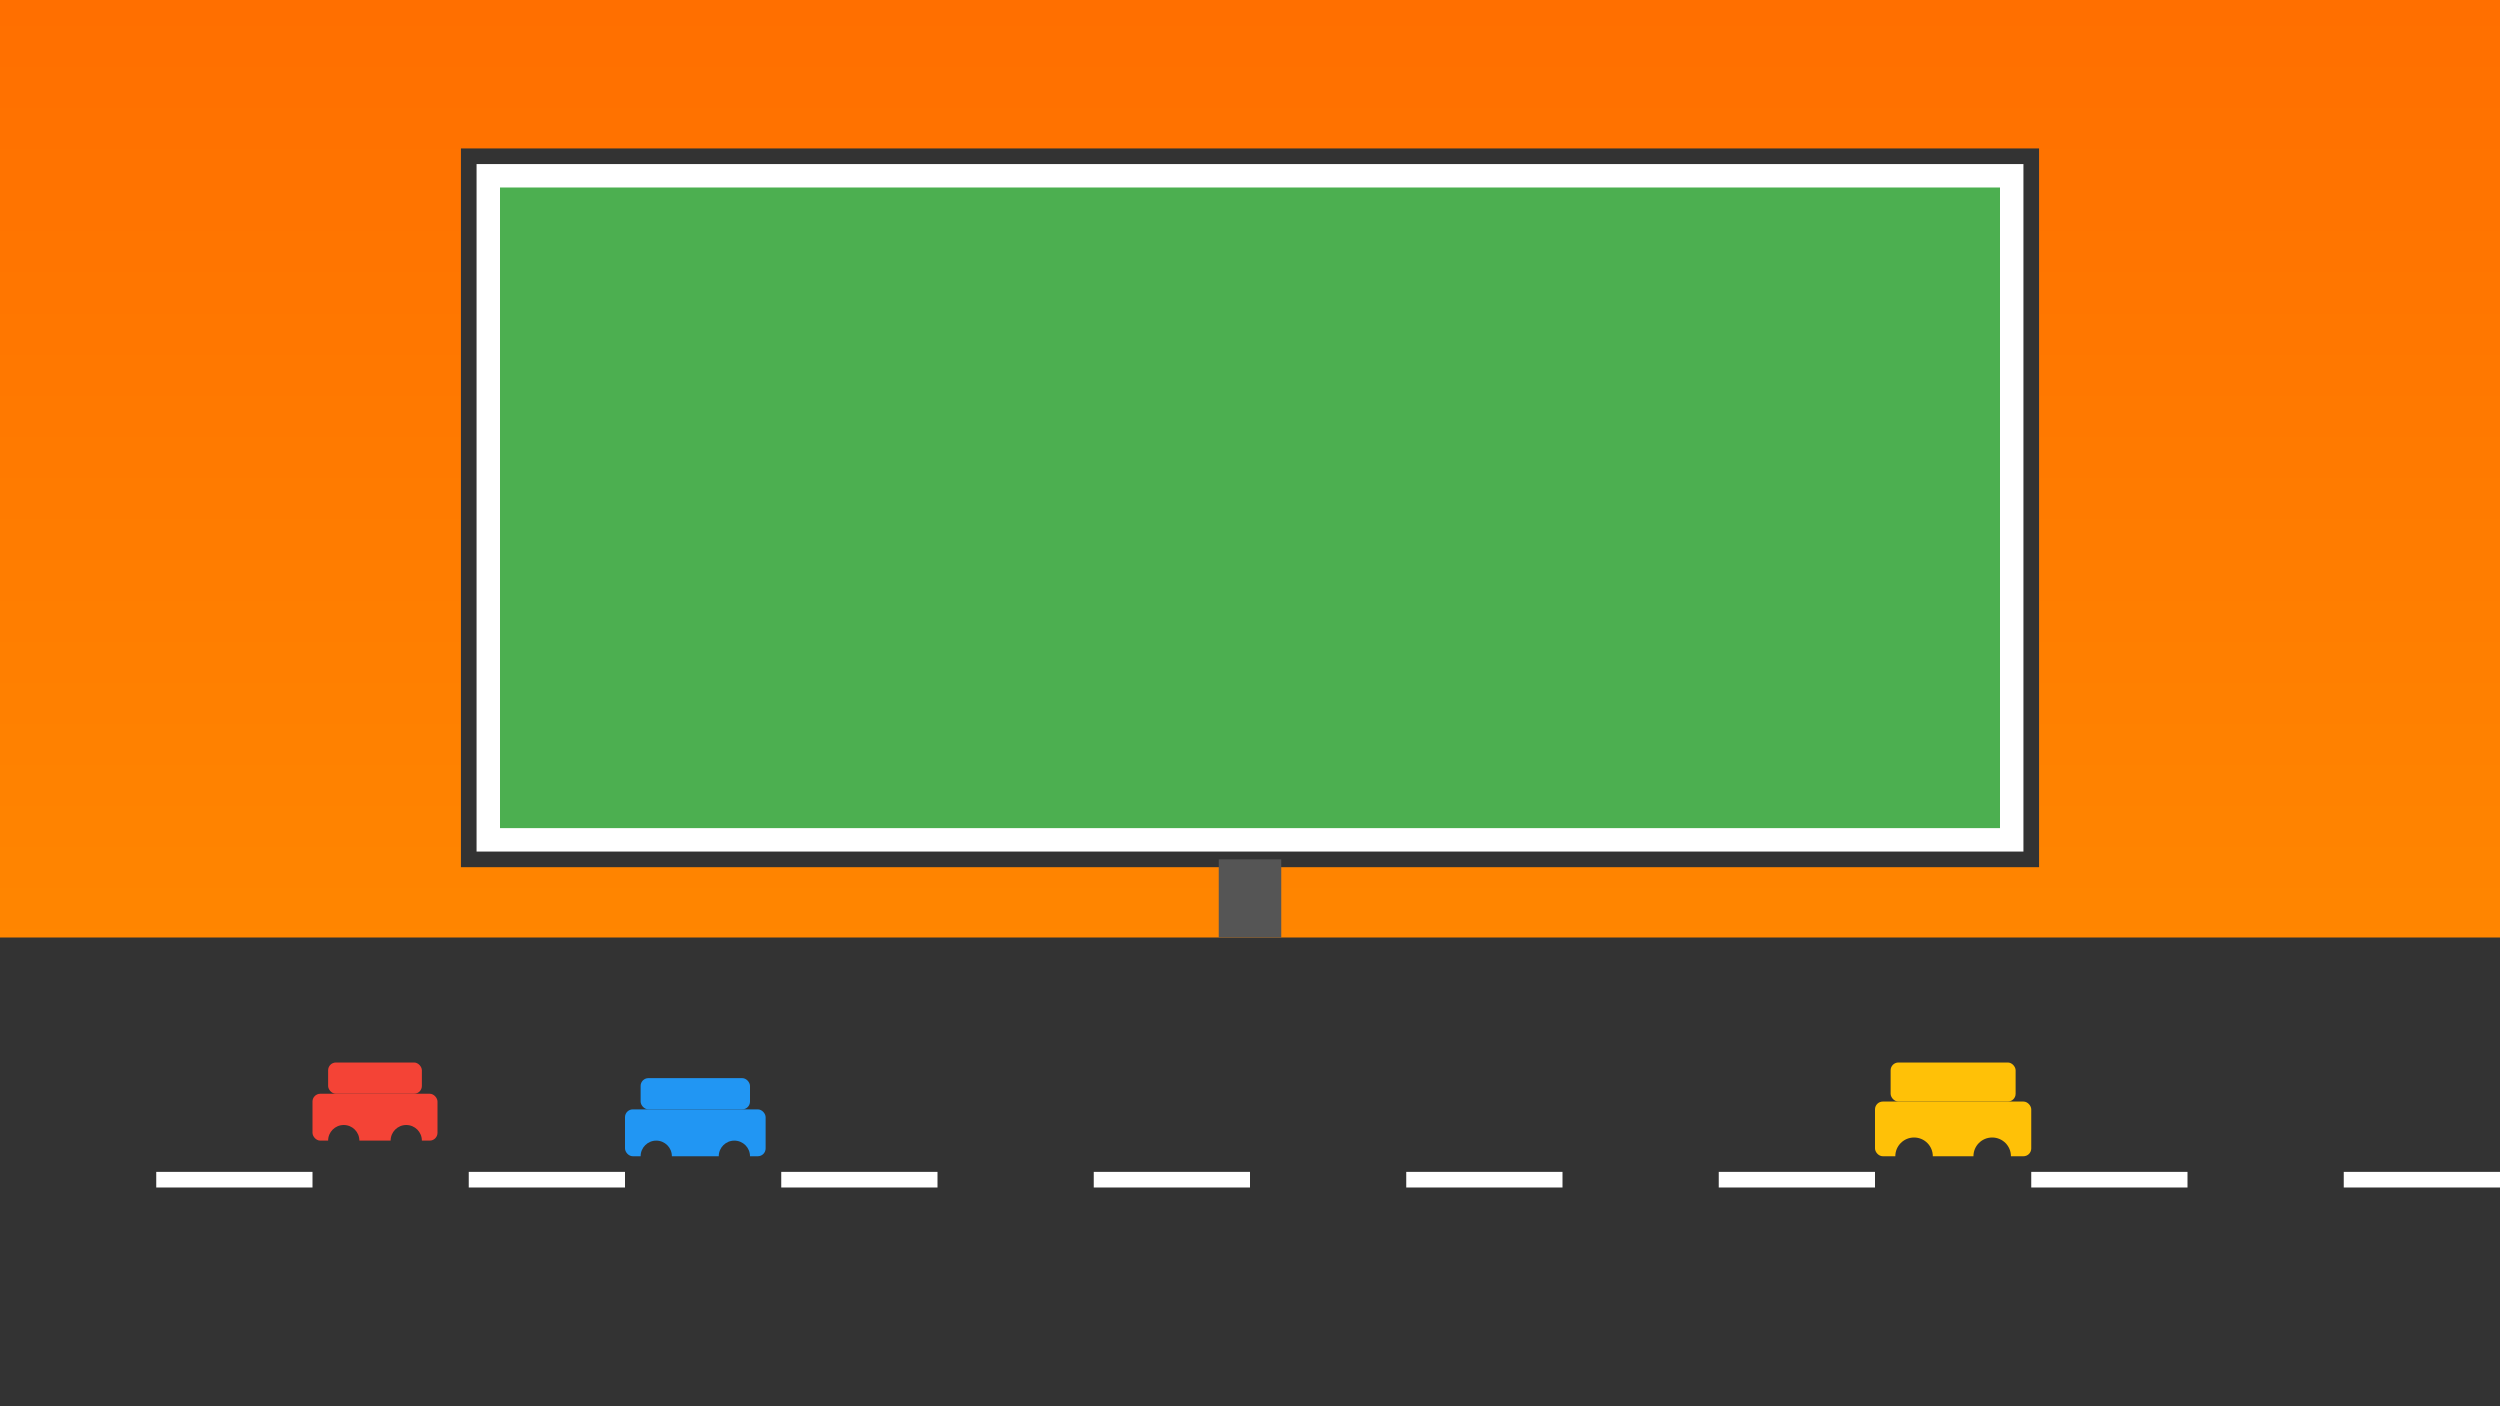 <?xml version="1.0" encoding="UTF-8" standalone="no"?>
<svg width="1600" height="900" xmlns="http://www.w3.org/2000/svg">
  <rect width="100%" height="100%" fill="#808080" stroke="none"/>
  <defs>
    <linearGradient id="skyGradient" x1="0%" y1="0%" x2="0%" y2="100%">
      <stop offset="0%" style="stop-color:#ff6f00;stop-opacity:1" />
      <stop offset="100%" style="stop-color:#ff9100;stop-opacity:1" />
    </linearGradient>
  </defs>
  <rect width="1600" height="900" fill="url(#skyGradient)"/>

  <!-- Highway -->
  <rect x="0" y="600" width="1600" height="300" fill="#333"/>

  <!-- Road Markings -->
  <g fill="#fff">
    <rect x="100" y="750" width="100" height="10"/>
    <rect x="300" y="750" width="100" height="10"/>
    <rect x="500" y="750" width="100" height="10"/>
    <rect x="700" y="750" width="100" height="10"/>
    <rect x="900" y="750" width="100" height="10"/>
    <rect x="1100" y="750" width="100" height="10"/>
    <rect x="1300" y="750" width="100" height="10"/>
    <rect x="1500" y="750" width="100" height="10"/>
  </g>

  <!-- Billboard -->
  <g>
    <rect x="300" y="100" width="1000" height="450" fill="#fff" stroke="#333" stroke-width="10"/>
    <rect x="320" y="120" width="960" height="410" fill="#4CAF50"/>
  </g>

  <!-- Billboard Support -->
  <rect x="780" y="550" width="40" height="50" fill="#555"/>

  <!-- Cars -->
  <g>
    <rect x="200" y="700" width="80" height="30" fill="#f44336" rx="5"/>
    <rect x="210" y="680" width="60" height="20" fill="#f44336" rx="5"/>
    <circle cx="220" cy="730" r="10" fill="#333"/>
    <circle cx="260" cy="730" r="10" fill="#333"/>

    <rect x="400" y="710" width="90" height="30" fill="#2196F3" rx="5"/>
    <rect x="410" y="690" width="70" height="20" fill="#2196F3" rx="5"/>
    <circle cx="420" cy="740" r="10" fill="#333"/>
    <circle cx="470" cy="740" r="10" fill="#333"/>

    <rect x="1200" y="705" width="100" height="35" fill="#FFC107" rx="5"/>
    <rect x="1210" y="680" width="80" height="25" fill="#FFC107" rx="5"/>
    <circle cx="1225" cy="740" r="12" fill="#333"/>
    <circle cx="1275" cy="740" r="12" fill="#333"/>
  </g>
</svg>
